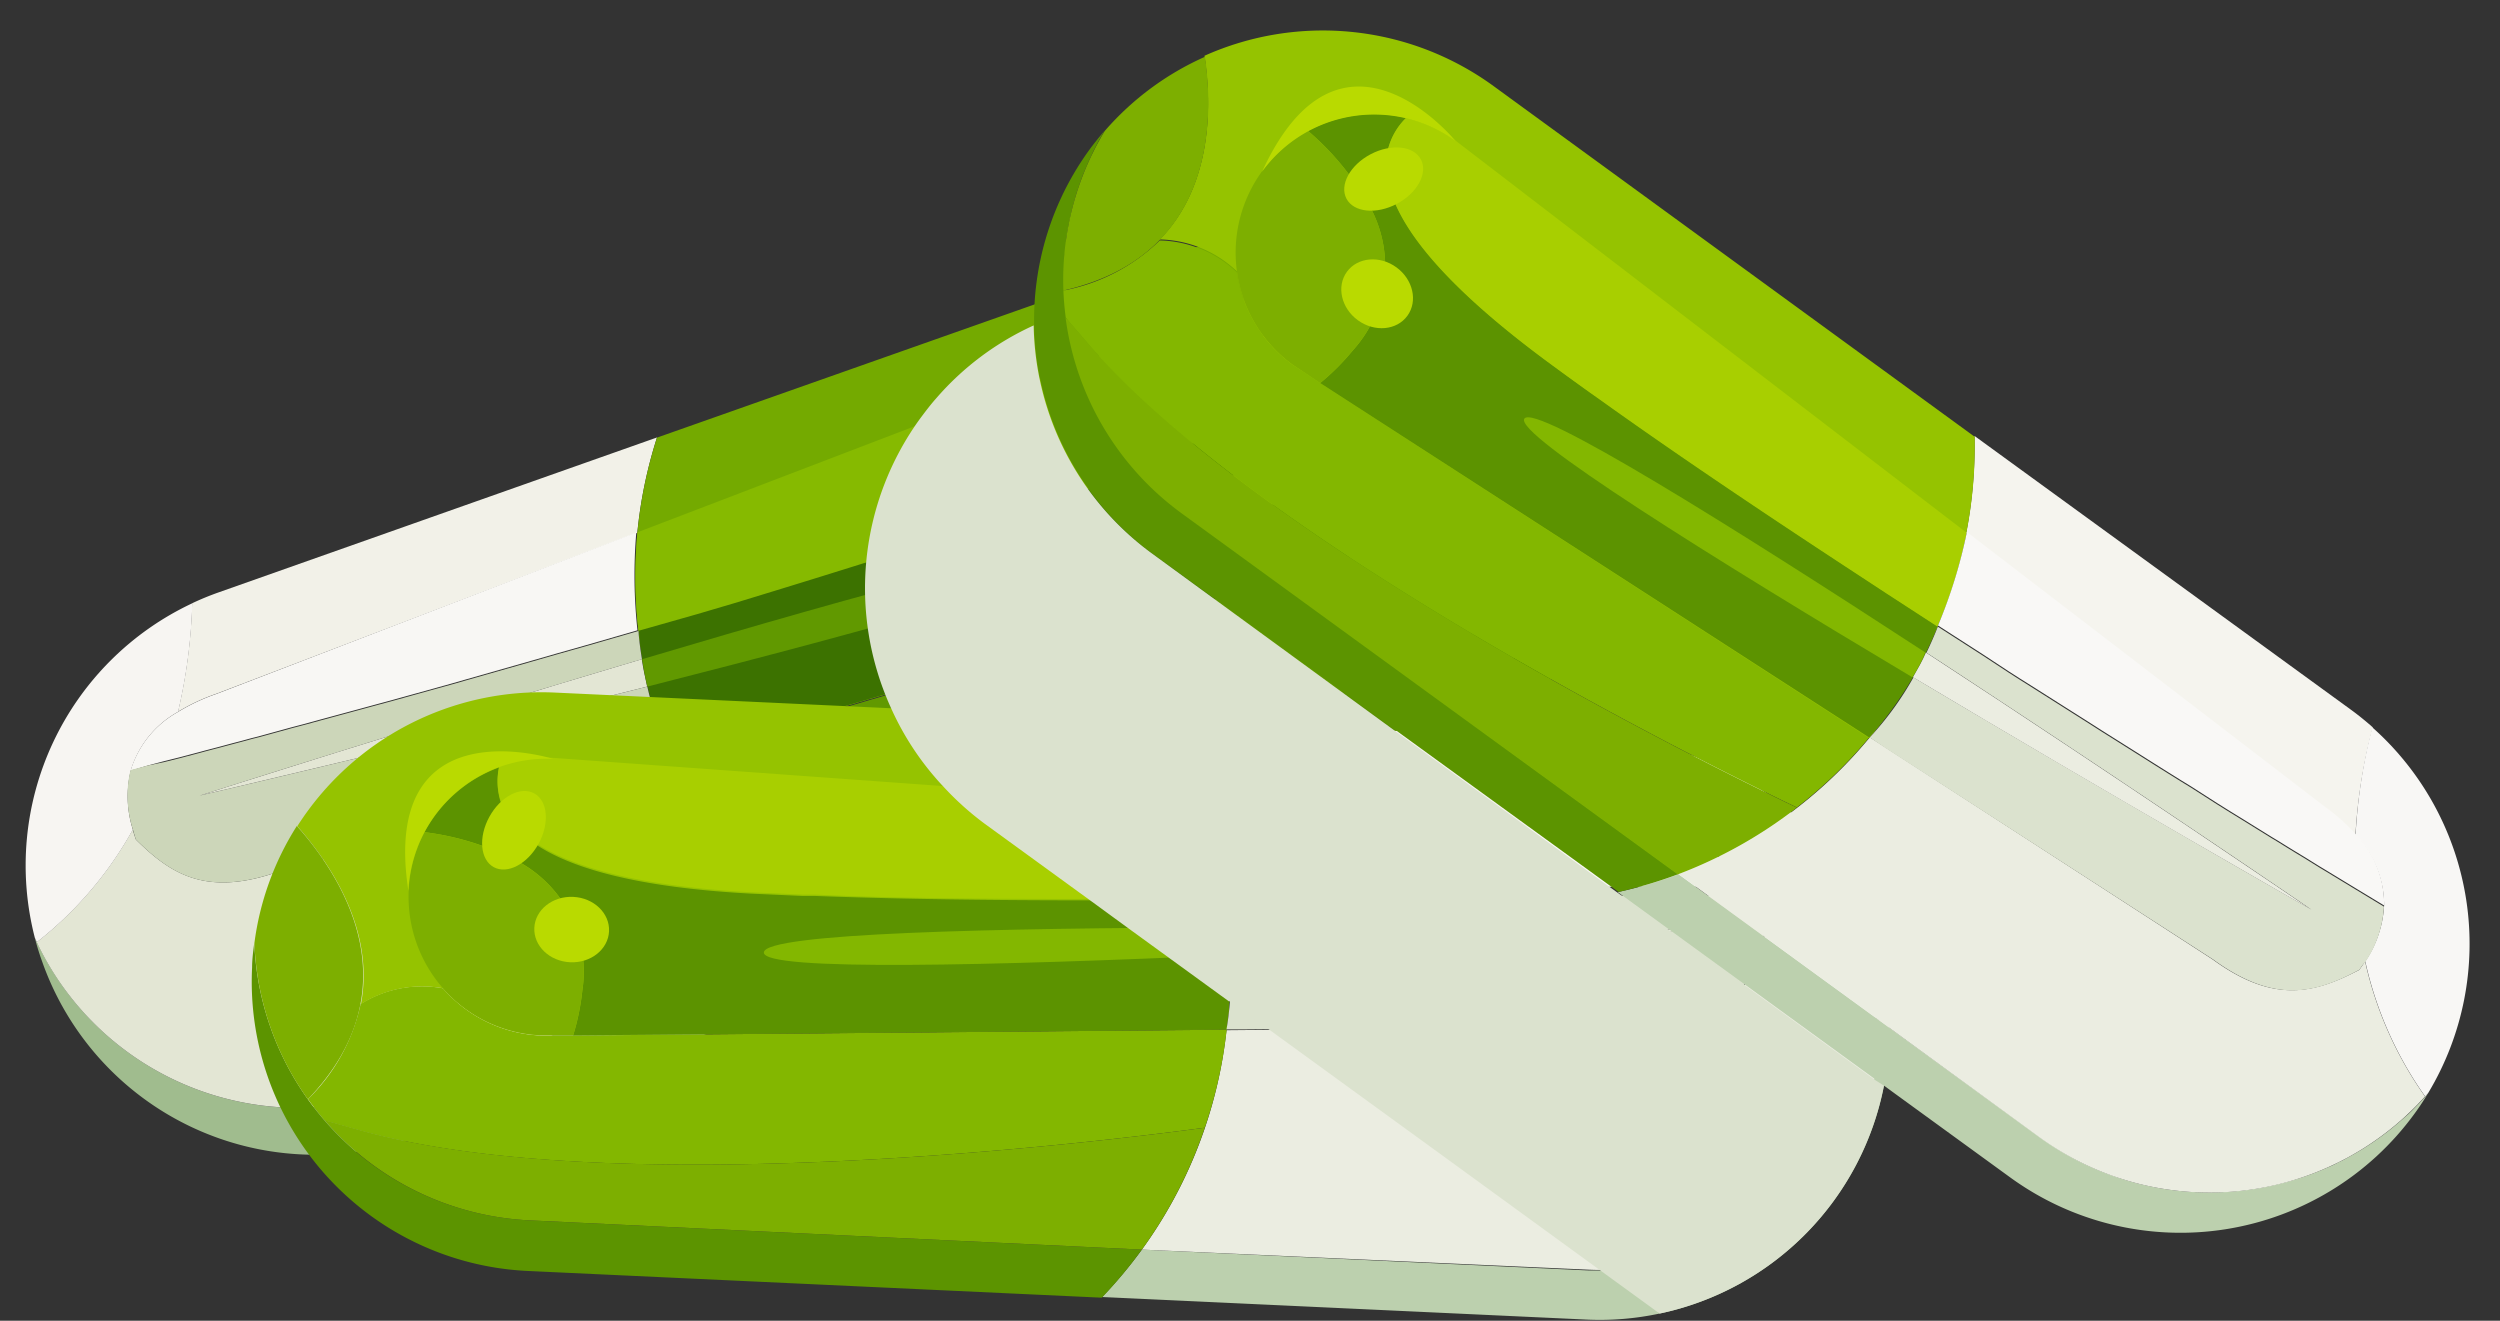 <svg xmlns="http://www.w3.org/2000/svg" viewBox="-1.528 -1.84 149.728 79.099"><rect x="-1.528" y="-1.84" width="149.728" height="79.099" fill="#333333" stroke="none"/><title>Depositphotos_76912845_09</title><g data-name="Layer 2"><g data-name="—ÎÓÈ_2" style="isolation:isolate"><path d="M1 55.76a17.33 17.33 0 0 0 22.11 10.57l27.4-9.68a27.33 27.33 0 0 1-3.13-2.06l-25.26 8.93A17.33 17.33 0 0 1 .56 54.33c.12.48.27.96.44 1.43z" fill="#a0bc8e"/><path d="M.67 54.59a17.34 17.34 0 0 0 21.44 8.93l25.27-8.92a27.37 27.37 0 0 1-8.65-11.12l-23.54 6.87c-4.32 1.53-6.45.2-8.58-1.91-.07-.2-.13-.39-.19-.59a22.31 22.31 0 0 1-5.75 6.74z" fill="#e3e6d4"/><path d="M9.13 40.79a11.83 11.83 0 0 1 2.3-1.08l25.21-9.64a27.46 27.46 0 0 1 1.18-5.71l-26.26 9.28q-.82.29-1.58.65a32.29 32.29 0 0 1-.85 6.5z" fill="#f2f1e8"/><path d="M.56 54.33l.12.26a22.31 22.31 0 0 0 5.75-6.74 6.57 6.57 0 0 1-.13-3.53 6 6 0 0 1 2.84-3.53 32.29 32.29 0 0 0 .85-6.5A17.34 17.34 0 0 0 .56 54.33z" fill="#f7f5f2"/><path d="M47.38 54.6a27.33 27.33 0 0 0 3.13 2.06L83 45.19a17.34 17.34 0 0 0 10.53-22.11c-.17-.47-.35-.93-.56-1.38A17.34 17.34 0 0 1 82 42.38z" fill="#3c7300"/><path d="M38.72 43.48a27.39 27.39 0 0 0 3 5.25C48 47.72 76.54 42.81 90 34.37l2-1.27c.22-.5.42-1 .6-1.52A11.28 11.28 0 0 1 87.94 27a6.92 6.92 0 0 0-5 .51A8.26 8.26 0 0 1 78.18 32l-1.89.55-37.56 11z" fill="#619900"/><path d="M38.09 41.87q.18.5.37 1l.26.63 37.56-11 1.9-.5A8.26 8.26 0 0 0 83 27.55a6.92 6.92 0 0 1 5-.51c-2.16-4.13-.6-8.8.57-11.31a17.34 17.34 0 0 0-17.11-3.23L37.82 24.37a27.31 27.31 0 0 0-1.11 11.57 27.65 27.65 0 0 0 1.38 5.93z" fill="#74aa00"/><path d="M38.72 43.48l37.56-11A14.06 14.06 0 0 1 75 30.09a7.47 7.47 0 0 1 1.8-8.84 16.29 16.29 0 0 1 4.51-3 8.33 8.33 0 0 0-5.4-2.42 4 4 0 0 1-.2 4.19c-1.31 2.17-4.72 4.7-12.07 7.36l-2.94 1-.71.24c-5.26 1.81-11.36 3.72-17.58 5.57l-2.17.64-3.52 1a21.9 21.9 0 0 0 2 7.65z" fill="#3c7200"/><path d="M36.71 35.94l3.52-1 2.17-.64c6.22-1.89 12.32-3.8 17.6-5.61l.71-.24 2.94-1C71 24.75 74.38 22.22 75.69 20a4 4 0 0 0 .2-4.19 8.29 8.29 0 0 0-3.24.46l-36 13.77a30.43 30.43 0 0 0 .06 5.9z" fill="#86ba00"/><path d="M6.29 44.32L7.35 44l.86-.23 1-.25 1.21-.32.33-.09.88-.23.74-.2.5-.13.66-.18.4-.1 2-.55.8-.21.91-.25 1.77-.48.7-.19.88-.24.89-.24.9-.25 2.77-.77.73-.21 4-1.14.8-.23.73-.21 1.73-.49 3.11-.9a30.43 30.43 0 0 1-.07-5.86l-25.15 9.67a11.81 11.81 0 0 0-2.3 1.08 6 6 0 0 0-2.84 3.52z" fill="#f8f7f4"/><path d="M75 30.09a14.06 14.06 0 0 0 1.31 2.42l1.87-.51a8.3 8.3 0 0 0 3.11-13.68 16.29 16.29 0 0 0-4.51 3A7.47 7.47 0 0 0 75 30.09z" fill="#588f00"/><path d="M92.61 31.59a17.25 17.25 0 0 0 .39-9.9 17.21 17.21 0 0 0-4.45-6c-1.68 3.55-4.08 11.31 4.06 15.9z" fill="#588f00"/><path d="M72.65 16.31a8.29 8.29 0 0 1 10.58 5.06c-1.58-11.2-10.58-5.06-10.58-5.06z" fill="#9cca00"/><ellipse cx="76.13" cy="19.73" rx="1.68" ry="2.52" transform="rotate(-45.61 76.144 19.73)" fill="#9cca00"/><ellipse cx="74.54" cy="26.42" rx="2.24" ry="1.96" transform="rotate(-19.48 74.513 26.404)" fill="#9cca00"/><path d="M41.67 48.74a27.32 27.32 0 0 0 5.7 5.86L82 42.38a17.26 17.26 0 0 0 10-9.28l-2 1.27c-13.46 8.44-42 13.35-48.33 14.37z" fill="#588f00"/><path d="M6.61 48.44c2.13 2.12 4.26 3.44 8.58 1.91l22.35-6.52 1.18-.35a18.74 18.74 0 0 1-1.48-4.2c-13.4 3.4-26.81 6.53-26.81 6.53s13.2-4.22 26.49-8.17c-.17-1-.21-1.69-.21-1.69l-3.11.9-1.73.49-.73.21-.8.23-4 1.14-.73.21-2.77.77-.9.25-.89.24-.88.24-.7.19-1.77.48-.91.25-.8.21-2 .55-.4.1-.66.18-.5.13-.74.2-.88.23-.33.09-1.21.32-1 .25-.92.19-1.06.28a6.56 6.56 0 0 0 .13 3.53c.06.19.12.43.19.63z" fill="#ccd6b9"/><path d="M10.42 45.81s13.42-3.13 26.81-6.53c-.14-.61-.25-1.16-.32-1.64-13.28 3.95-26.49 8.17-26.49 8.17z" fill="#e3e6d4"/><path d="M37.24 39.28c13.54-3.44 27.06-7.16 26.69-8.22s-13.74 2.63-27 6.58c.07.48.17 1.03.31 1.64z" fill="#619900"/><path d="M111.61 59.18v1.49a16.44 16.44 0 0 1-.3 2.51 17.34 17.34 0 0 1-13.44 13.65 17.15 17.15 0 0 1-4.39.36l-29-1.35A27.54 27.54 0 0 0 66.86 73l26.76 1.25h.67a17 17 0 0 0 5.83-1c.42-.14.83-.31 1.23-.48.21-.08.41-.18.61-.28l.3-.15.36-.19a14.73 14.73 0 0 0 1.65-1 5.87 5.87 0 0 0 .51-.37 16.93 16.93 0 0 0 2-1.78l.42-.45a14.29 14.29 0 0 0 1.1-1.33c.1-.13.2-.26.3-.41a16.59 16.59 0 0 0 1.46-2.49c.07-.14.14-.29.19-.43s.14-.31.2-.47.15-.36.22-.54a1.28 1.28 0 0 0 0-.13c.07-.21.15-.41.21-.62s.09-.29.13-.44a3.67 3.67 0 0 0 .11-.39c0-.18.1-.36.13-.54s.09-.42.13-.63.09-.46.12-.69.09-.16.11-.26z" fill="#bcd0ae"/><path d="M111.57 59.46a17.34 17.34 0 0 1-18 14.74L66.86 73a27.35 27.35 0 0 0 5.07-13.14l24.51-.22c4.58.21 6.23-1.67 7.66-4.31v-.61a22.34 22.34 0 0 0 7.47 4.74z" fill="#ebede1"/><path d="M99.49 48.7a12 12 0 0 0-2.49-.37l-26.95-1.95a27.52 27.52 0 0 0-2.77-5.13l27.81 1.29q.87 0 1.71.16a32.27 32.27 0 0 0 2.69 6z" fill="#f5f4ee"/><path d="M111.61 59.18v.28a22.34 22.34 0 0 1-7.45-4.79 6.58 6.58 0 0 0-.9-3.42 6 6 0 0 0-3.74-2.56 32.27 32.27 0 0 1-2.69-6 17.34 17.34 0 0 1 14.78 16.49z" fill="#f8f7f5"/><path d="M66.86 73a27.61 27.61 0 0 1-2.4 2.88l-34.37-1.6a17.34 17.34 0 0 1-16.52-18.17c0-.5.07-1 .13-1.49a17.34 17.34 0 0 0 16.52 16.63z" fill="#5c9400"/><path d="M71.94 59.82a27.29 27.29 0 0 1-1.31 5.88c-6.37.86-35.09 4.4-50.43.21l-2.28-.64q-.53-.62-1-1.28a11.28 11.28 0 0 0 3.15-5.7 6.92 6.92 0 0 1 4.93-.94 8.25 8.25 0 0 0 5.86 2.83h2l39.13-.35z" fill="#83b700"/><path d="M72.07 58.09c0 .35 0 .71-.07 1.05s0 .45-.07.67l-39.13.35h-2a8.25 8.25 0 0 1-5.8-2.81 6.92 6.92 0 0 0-4.91.95c.87-4.58-2-8.6-3.81-10.66a17.34 17.34 0 0 1 15.45-8l35.58 1.66a27.43 27.43 0 0 1 4.79 16.83z" fill="#95c300"/><path d="M71.93 59.82l-39.13.35a14.07 14.07 0 0 0 .55-2.69 7.48 7.48 0 0 0-4.27-7.94A16.27 16.27 0 0 0 23.9 48a8.31 8.31 0 0 1 4.47-3.88 4 4 0 0 0 1.4 4c1.88 1.7 5.88 3.14 13.68 3.56l3.11.14h.75c5.56.21 11.95.28 18.44.26h5.92a21.89 21.89 0 0 1 .26 7.74z" fill="#5c9300"/><path d="M71.68 52h-5.93c-6.49 0-12.88 0-18.44-.26h-.75l-3.11-.14c-7.8-.43-11.8-1.87-13.68-3.56a4 4 0 0 1-1.4-4 8.24 8.24 0 0 1 3.23-.49l38.45 2.78A30.38 30.38 0 0 1 71.68 52z" fill="#a8cf00"/><path d="M103.22 51.26h-7.88l-2.11.06h-7.08l-2.87.07h-.76l-4.2.08h-6.63a30.38 30.38 0 0 0-1.63-5.63L97 48.33a11.93 11.93 0 0 1 2.51.37 6 6 0 0 1 3.71 2.56z" fill="#f9f8f6"/><path d="M33.35 57.47a14.07 14.07 0 0 1-.55 2.69h-2A8.3 8.3 0 0 1 23.9 48a16.27 16.27 0 0 1 5.18 1.55 7.48 7.48 0 0 1 4.27 7.92z" fill="#7daf00"/><path d="M16.91 64a17.24 17.24 0 0 1-3.2-9.37 17.22 17.22 0 0 1 2.54-7c2.58 2.89 7.12 9.63.66 16.37z" fill="#7daf00"/><path d="M31.6 43.61a8.29 8.29 0 0 0-8.67 7.9c-1.72-11.19 8.67-7.9 8.67-7.9z" fill="#b9da00"/><ellipse cx="29.26" cy="47.88" rx="2.52" ry="1.68" transform="rotate(-61.17 29.262 47.887)" fill="#b9da00"/><ellipse cx="32.71" cy="53.83" rx="1.96" ry="2.24" transform="rotate(-87.32 32.712 53.831)" fill="#b9da00"/><path d="M70.63 65.7a27.4 27.4 0 0 1-3.77 7.3l-36.64-1.75a17.29 17.29 0 0 1-12.31-6l2.28.64c15.34 4.21 44.07.67 50.44-.19z" fill="#7daf00"/><path d="M104.11 55.29c-1.43 2.64-3.09 4.52-7.66 4.31l-23.28.21h-1.24a18.7 18.7 0 0 0 .21-4.45c13.81-.61 27.56-1.5 27.56-1.5s-13.86-.22-27.7-.16c-.14-1-.29-1.68-.29-1.68h6.59l4.2-.08h.76l2.87-.07h7.08l2.11-.06h7.93a6.55 6.55 0 0 1 .89 3.42c-.02-.36-.02-.15-.03.06z" fill="#dbe2ce"/><path d="M99.7 53.87s-13.75.88-27.56 1.5c0-.62-.1-1.19-.17-1.67 13.87-.06 27.73.17 27.73.17z" fill="#ebede1"/><path d="M72.14 55.36c-14 .62-28 1-27.92-.16s13.9-1.45 27.78-1.5c0 .48.1 1.04.14 1.66z" fill="#83b700"/><path d="M143.9 63.62q-.38.64-.82 1.24a17.34 17.34 0 0 1-24.21 3.82L95.36 51.59A27.23 27.23 0 0 0 99 50.52l21.66 15.75a17.67 17.67 0 0 0 2.3 1.42 17.09 17.09 0 0 0 1.61.72l.83.3a15.42 15.42 0 0 0 1.67.46 15.86 15.86 0 0 0 1.69.29 17.28 17.28 0 0 0 6.44-.46c.32-.08.64-.17 1-.28a16.17 16.17 0 0 0 1.7-.65c.22-.09.43-.19.65-.31a4 4 0 0 0 .45-.23 17 17 0 0 0 3.2-2.2l.41-.36c.13-.11.25-.23.37-.35l.43-.44.33-.36z" fill="#bcd0ae"/><path d="M143.71 63.83a17.34 17.34 0 0 1-23.1 2.44L99 50.51a27.36 27.36 0 0 0 11.46-8.19L131 55.63c3.7 2.69 6.12 2 8.77.62.12-.17.24-.34.35-.51a22.33 22.33 0 0 0 3.59 8.09z" fill="#ebede1"/><path d="M139.54 48.2a11.86 11.86 0 0 0-1.9-1.69l-21.41-16.43a27.59 27.59 0 0 0 .5-5.81l22.52 16.38c.47.34.91.7 1.33 1.07a32.26 32.26 0 0 0-1.04 6.48z" fill="#f5f4ee"/><path d="M143.9 63.62l-.18.21a22.33 22.33 0 0 1-3.59-8.1 6.57 6.57 0 0 0 1.13-3.35 6 6 0 0 0-1.71-4.19 32.26 32.26 0 0 1 1-6.47 17.34 17.34 0 0 1 3.35 21.9z" fill="#f8f7f5"/><path d="M99 50.51a27.23 27.23 0 0 1-3.59 1.07L67.54 31.35a17.35 17.35 0 0 1-3.83-24.21c.3-.41.61-.79.93-1.17-.18.29-.35.59-.5.89s-.18.34-.26.52-.2.42-.29.64-.24.55-.34.83-.17.48-.25.72-.13.42-.19.63-.16.59-.22.89-.11.48-.15.72-.07.44-.11.66 0 .17 0 .25 0 .37-.06.55 0 .37 0 .55v1.73c0 .45 0 .91.11 1.36v.26a17.26 17.26 0 0 0 7 11.76z" fill="#5c9400"/><path d="M110.42 42.33a27.44 27.44 0 0 1-4.33 4.19C100.3 43.74 74.36 30.9 63.86 19l-1.56-1.82c-.07-.54-.12-1.08-.14-1.62a11.28 11.28 0 0 0 5.77-3 6.92 6.92 0 0 1 4.62 1.91A8.26 8.26 0 0 0 75.89 20l1.66 1.07 32.87 21.23z" fill="#83b700"/><path d="M111.48 41q-.31.43-.64.84l-.42.53L77.54 21.1 75.89 20a8.26 8.26 0 0 1-3.34-5.59 6.92 6.92 0 0 0-4.62-1.91c3.25-3.35 3.09-8.27 2.68-11a17.36 17.36 0 0 1 17.32 1.82l28.81 21A27.43 27.43 0 0 1 111.48 41z" fill="#95c300"/><path d="M110.42 42.33L77.54 21.1a14 14 0 0 0 1.95-1.95 7.48 7.48 0 0 0 .8-9A16.27 16.27 0 0 0 76.81 6a8.33 8.33 0 0 1 5.87-.78 4 4 0 0 0-1 4.08c.64 2.45 3.18 5.85 9.47 10.5q1.21.9 2.52 1.83l.61.43c4.53 3.23 9.83 6.8 15.26 10.36l1.89 1.24 3.08 2a21.89 21.89 0 0 1-4.09 6.67z" fill="#5c9300"/><path d="M114.5 35.68l-3.08-2-1.89-1.24c-5.44-3.56-10.74-7.12-15.26-10.36l-.61-.43q-1.31-.94-2.52-1.83c-6.28-4.65-8.82-8-9.47-10.5a4 4 0 0 1 1-4.08 8.23 8.23 0 0 1 3 1.36l30.59 23.47a30.12 30.12 0 0 1-1.76 5.61z" fill="#a8cf00"/><path d="M141.26 52.39l-.94-.57-.76-.46-.84-.51-1.07-.65-.3-.18-.77-.48-.66-.4-.44-.27-.58-.36-.35-.21-1.79-1.11-.7-.43-.8-.5-1.56-1-.62-.38-.77-.48-.78-.49-.79-.5-2.43-1.53-.64-.41-3.55-2.25-.7-.44-.64-.41-1.52-1-2.72-1.75a30.12 30.12 0 0 0 1.73-5.6l21.41 16.43a11.82 11.82 0 0 1 1.9 1.69 6 6 0 0 1 1.68 4.25z" fill="#f9f8f6"/><path d="M79.49 19.15a14 14 0 0 1-1.95 1.95L75.89 20a8.3 8.3 0 0 1 .92-14 16.27 16.27 0 0 1 3.48 4.14 7.48 7.48 0 0 1-.8 9.01z" fill="#7daf00"/><path d="M62.16 15.56A17.24 17.24 0 0 1 64.64 6a17.19 17.19 0 0 1 6-4.44c.54 3.8.63 11.93-8.48 14z" fill="#7daf00"/><path d="M85.65 6.61a8.29 8.29 0 0 0-11.59 1.83c4.72-10.28 11.59-1.83 11.59-1.83z" fill="#b9da00"/><ellipse cx="81.34" cy="8.89" rx="2.52" ry="1.68" transform="rotate(-27.81 81.33 8.882)" fill="#b9da00"/><ellipse cx="80.95" cy="15.76" rx="1.96" ry="2.24" transform="rotate(-53.97 80.946 15.757)" fill="#b9da00"/><path d="M106.09 46.53a27.35 27.35 0 0 1-7.14 4L69.29 28.94a17.27 17.27 0 0 1-7-11.76L63.86 19c10.5 11.9 36.44 24.74 42.23 27.53z" fill="#7daf00"/><path d="M139.78 56.24c-2.64 1.42-5.06 2.08-8.77-.62L111.45 43l-1-.67a18.63 18.63 0 0 0 2.62-3.6c11.87 7.08 23.84 13.91 23.84 13.91s-11.45-7.81-23.06-15.39c.45-.94.68-1.56.68-1.56l2.72 1.75 1.52 1 .64.41.7.44 3.55 2.25.64.41 2.43 1.53.79.5.78.49.77.48.62.38 1.56 1 .8.5.7.43 1.79 1.11.35.21.58.36.44.27.66.4.77.48.3.18 1.07.65.84.51.76.46.94.57a6.56 6.56 0 0 1-1.13 3.34c-.12.1-.22.27-.34.44z" fill="#dbe2ce"/><path d="M136.88 52.63s-12-6.83-23.84-13.91c.31-.54.57-1 .78-1.48 11.61 7.58 23.06 15.39 23.06 15.39z" fill="#ebede1"/><path d="M113 38.72c-12-7.16-23.89-14.58-23.23-15.49s12.41 6.44 24 14c-.16.45-.42.95-.77 1.49z" fill="#83b700"/><path d="M111.3 63.18a17.34 17.34 0 0 1-13.43 13.65l-3.59-2.61-9-6.55-10.83-7.87-2.31-1.67h-.07l-3.51-2.55-2.45-1.78-2.3-1.68-6.37-4.63A17.51 17.51 0 0 1 55 45.3a17 17 0 0 1-3.18-4.77A17.3 17.3 0 0 1 53.6 23.2c.3-.4.6-.8.93-1.17a17 17 0 0 1 5.85-4.38 17.27 17.27 0 0 0 7.13 13.69L82.11 42l8.1 5.89 5.05 3.67.1.07 3.1 2.26.12.09 4.36 3.17 7.78 5.66z" style="mix-blend-mode:multiply" fill="#dbe2ce"/></g></g></svg>